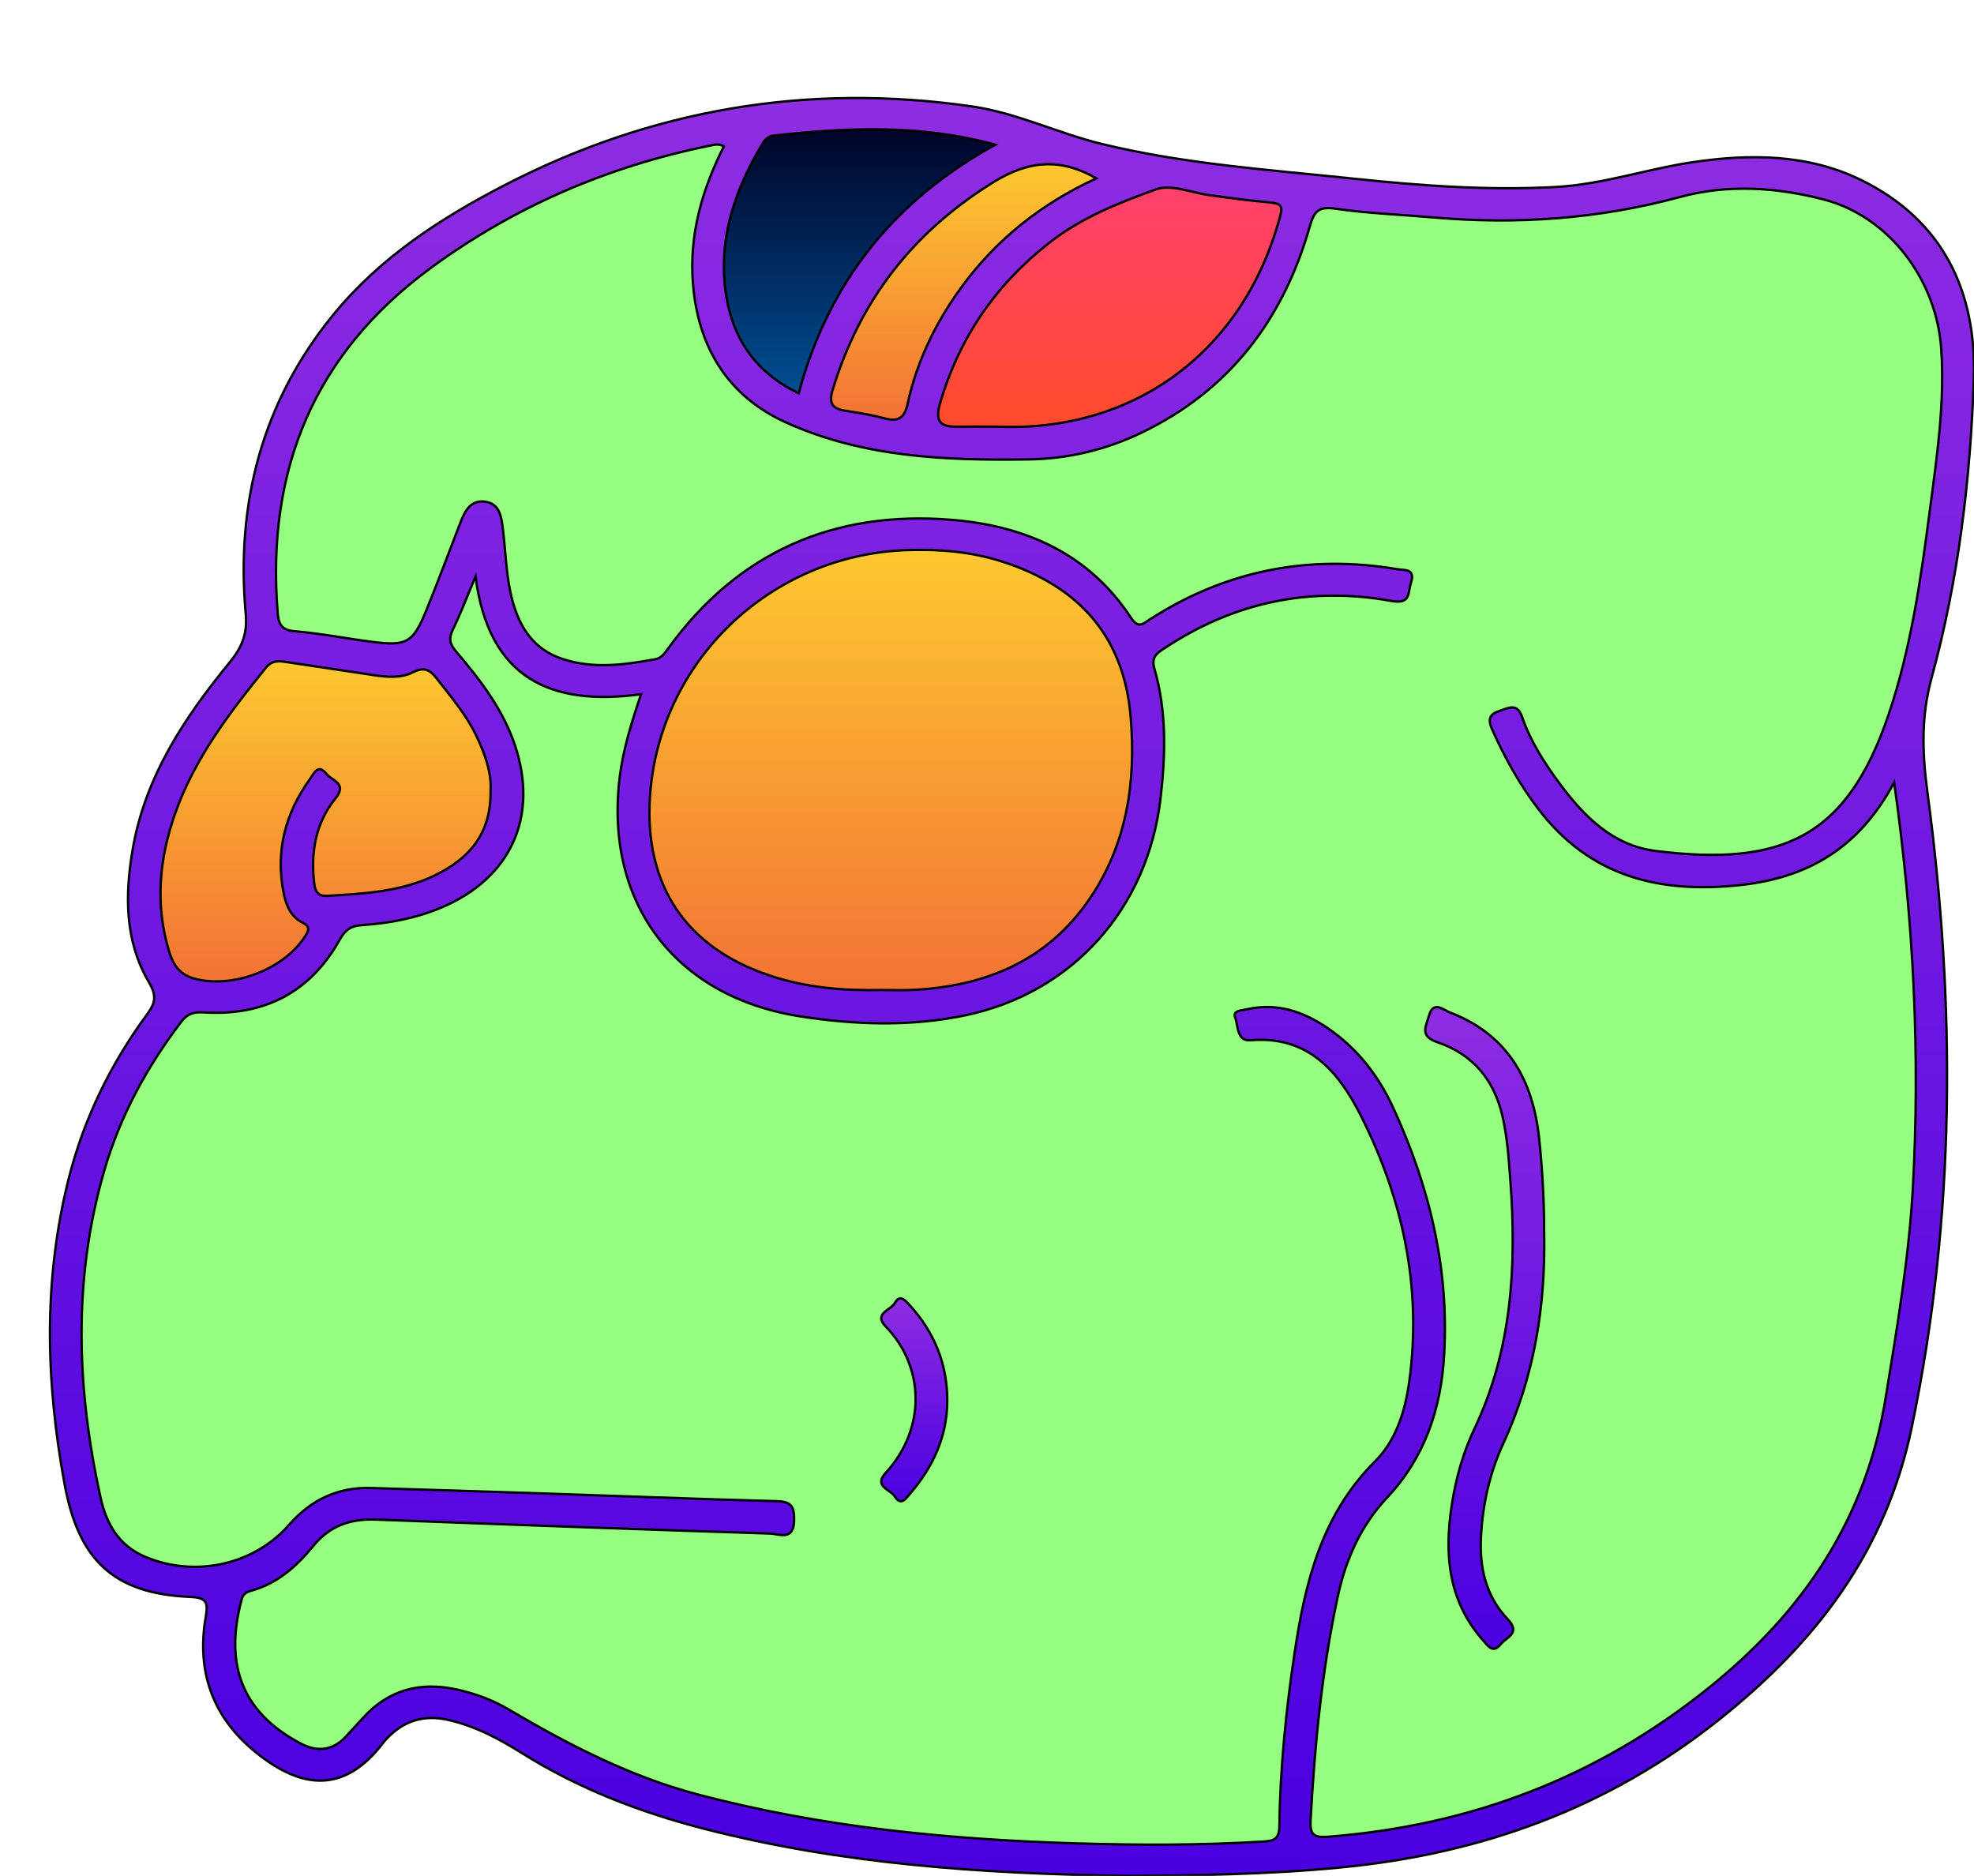 <?xml version="1.0" encoding="utf-8"?>
<svg viewBox="410.949 32.047 2941.365 2795.3" xmlns="http://www.w3.org/2000/svg" xmlns:xlink="http://www.w3.org/1999/xlink">
  <defs>
    <linearGradient id="color-22-0" gradientUnits="userSpaceOnUse" x1="1507.911" y1="146.049" x2="1507.911" y2="2795.3" xlink:href="#color-22"/>
    <linearGradient id="color-22">
      <stop style="stop-color: #8e2de2;" offset="0"/>
      <stop style="stop-color: #4a00e0;" offset="1"/>
    </linearGradient>
    <linearGradient id="color-28-1" gradientUnits="userSpaceOnUse" x1="1327.311" y1="819.377" x2="1327.311" y2="1475.439" xlink:href="#color-28"/>
    <linearGradient id="color-28">
      <stop style="stop-color: #fdc830;" offset="0"/>
      <stop style="stop-color: #f37335;" offset="1"/>
    </linearGradient>
    <linearGradient id="color-28-2" gradientUnits="userSpaceOnUse" x1="485.116" y1="985.476" x2="485.116" y2="1462.422" xlink:href="#color-28"/>
    <linearGradient id="color-23-0" gradientUnits="userSpaceOnUse" x1="1653.511" y1="279.559" x2="1653.511" y2="636.18" xlink:href="#color-23"/>
    <linearGradient id="color-23">
      <stop style="stop-color: #ff416c;" offset="0"/>
      <stop style="stop-color: #ff4b2b;" offset="1"/>
    </linearGradient>
    <linearGradient id="color-27-0" gradientUnits="userSpaceOnUse" x1="1280.869" y1="192.657" x2="1280.869" y2="586" xlink:href="#color-27"/>
    <linearGradient id="color-27">
      <stop style="stop-color: #000428;" offset="0"/>
      <stop style="stop-color: #004e92;" offset="1"/>
    </linearGradient>
    <linearGradient id="color-28-0" gradientUnits="userSpaceOnUse" x1="1435.969" y1="244.753" x2="1435.969" y2="625.326" xlink:href="#color-28"/>
    <linearGradient id="color-22-7" gradientUnits="userSpaceOnUse" x1="2212.381" y1="1500.743" x2="2212.381" y2="2456.867" xlink:href="#color-22"/>
    <linearGradient id="color-22-8" gradientUnits="userSpaceOnUse" x1="1362.296" y1="1934.823" x2="1362.296" y2="2237.06" xlink:href="#color-22"/>
  </defs>
  <g id="Layer_1" transform="matrix(1, 0, 0, 1, 410.949, 32.047)"/>
  <g id="Layer_2" transform="matrix(1, 0, 0, 1, 410.949, 32.047)">
    <g>
      <path class="st0" d="M1679.6,2795.3c-222-3.2-429.1-18.2-632-70.6c-95.1-24.6-185.8-59.7-269.5-112.1 c-34.5-21.6-70.5-40.9-111.2-49.9c-36-7.9-65.5,1.7-90.5,27.9c-2,2.1-3.8,4.3-5.5,6.5c-58.7,76.9-122.4,68.2-189,14.7 c-65.3-52.5-89.4-121-75.3-202.6c3.8-21.8,1-28.6-23.6-29.6c-114.4-5-166.1-55.4-186.8-168.2c-28-152.4-32-303.5,6.1-454.8 c22.6-89.7,62.5-171,116.9-245.2c12.7-17.3,14.5-27.6,2.5-48.1c-35.8-61-35.6-128.8-24.2-196.5c18.3-108.7,77-197.1,144.9-280 c17.7-21.6,26.4-41.8,23.8-71.3c-15-165.9,24.4-317,131.1-447.3c68.7-83.8,157.7-142.1,252.7-191.3 c220-114.2,453.3-153.7,698.4-118.3c66.6,9.6,128.3,40.1,193.7,56c123.2,29.9,249.3,38.4,374.8,51.6 c100.2,10.6,200.5,17.9,301.5,12.4c69.7-3.8,135.5-26.8,203.7-36.9c85.5-12.7,172.1-12.3,251.4,26.7 c121.9,60,172,166.2,167.6,296.7c-5.1,150.1-23.1,299.6-62.8,444.5c-16,58.4-14.1,112.6-6.4,170.2 c42.4,316.7,42.3,631.8-23.2,946.7c-38.5,185.3-142.6,320.5-285.7,434.8c-166.5,133.1-356.5,201.7-566.9,221.6 C1886.4,2793.5,1776.3,2794.6,1679.6,2795.3z" style="stroke: rgb(0, 0, 0); stroke-miterlimit: 10; stroke-width: 3.5px; fill: url(#color-22-0);"/>
      <path class="st0" d="M2822.4,1165.9c-52,97.3-128,142.1-229.5,153c-121.2,13-224.5-13-301.1-113.9 c-27.7-36.5-49.8-76.1-68.4-118c-6.9-15.5-3.9-22.9,11.1-27.7c13.1-4.2,26-12.7,33.6,9.3c12.5,36.2,33.2,68.3,55.8,98.9 c36.4,49.3,79.7,92.6,143.1,100.5c188.5,23.6,284.9-20.1,346.9-202.6c33.5-98.8,48-201,61.5-303.6c10.5-80.1,22.6-160,17.2-241.2 c-6.9-104.8-78.8-198.2-174.6-223.2c-70.9-18.5-143.7-23.1-214.4-3.9c-120.8,32.7-242.8,41.4-366.8,30.6 c-49.2-4.3-98.7-6.1-147.5-13.2c-25.2-3.6-31.4,4.5-37.7,26.7c-39.5,138.3-119.4,244.3-251.4,307.5 c-53.1,25.5-109.7,38.7-167.9,39.5c-122.9,1.8-245.9-3.1-360.3-54.7c-87.3-39.3-131.5-111.8-139.4-206.4 c-6.1-73.1,13.5-141,46-205.4c-7.9-4.5-14.4-2.4-20.8-1.1C906.1,247.9,767,307.5,642,399.2C468.2,526.8,396.7,699.9,413.7,912.5 c1.4,17.6,5.5,26.5,25.8,28.2c38.7,3.2,77,10.9,115.6,15.8c51,6.4,60.2,1.4,79.8-46.2c18-43.9,34.4-88.4,51.5-132.6 c6.5-16.7,15.2-32.8,36-30.2c21,2.6,24.3,20.1,26.6,38.2c5.7,44.1,4.8,89.2,22,131.5c13,31.9,34.6,54.1,67.4,64.8 c45.9,15.1,92,8.7,138.1,0.3c9.3-1.7,13.9-8.9,19-15.9c104.4-144.2,247.4-206.1,422.7-191.8c109.2,8.9,204.2,50.1,267,145.9 c11.2,17.1,18.1,8.8,28.7,2.1c112.9-72.6,235.8-96.7,367.9-74.5c10.5,1.8,27.7-1.3,20.6,20.3c-4.8,14.7,0.4,32.4-29.1,27.1 c-121-21.9-233.9,1.7-337,69.7c-11.2,7.4-21.5,12.8-16.2,31.1c18.5,63.7,16.7,128.5,9.1,193.9c-19,162.8-130.2,288.8-290,322.6 c-81.7,17.2-164.7,14.5-246.9,1.7c-187.2-29.1-292.2-170.2-268.8-357.3c5.1-40.7,17.1-79.3,31.7-122.7 c-133.8,18.1-226.9-22.5-246.6-175.4c-13.7,32.4-22.7,56.3-33.8,79c-6.4,13-4.9,21.4,4.6,32.5c35.8,42,69.5,85.6,87.6,138.9 c36,106.5-5.1,198.5-108.5,242.5c-38,16.2-78.1,23.8-119,26.5c-16,1.1-24.8,6.6-32.9,21.1c-44.1,79.5-113.4,114.7-203.2,109 c-15.2-1-24.3,2.1-33.5,14.2c-51.1,67.2-90.9,140.1-114.5,221.4c-47.1,162-41.4,324.7-5.5,487.6c8.5,38.6,26.9,71,65.5,87.6 c74,31.8,162.4,13.2,215.2-47.1c32.9-37.6,72.8-56.6,122.7-55c78.8,2.5,157.7,4.8,236.5,7.4c122.5,4.1,245,8.9,367.6,12.2 c21.8,0.6,26.2,8,25.9,28.6c-0.5,31.3-22.4,20.1-36.1,19.7c-195.7-6.3-391.3-13.4-586.9-20.8c-37.5-1.4-68.5,8.7-93.1,38.8 c-24.9,30.5-53.8,56.5-93.3,67.3c-6.8,1.9-11.6,4.7-13.7,12.5c-24.2,89.5-6.2,166,88.8,215.5c24.4,12.7,47.8,9.9,67.1-11.6 c8.3-9.2,16.7-18.2,25-27.3c38.2-41.9,85.3-54.1,139.8-42c27.1,6,52.8,15.4,76.7,29.5c89.4,52.6,180.6,100,282,126.8 c185.9,49.2,375.5,67.3,566.7,73c92.1,2.7,184.3,2.8,276.4-2.8c15.9-1,23.3-4,23.6-22.4c1.2-86.5,9.8-172.5,22.6-258.1 c15.7-105.4,40.1-206.3,119.8-285.8c31.3-31.2,45-74.5,51.1-118.7c19.3-140-9.3-272-72-396.5c-33.1-65.6-78.3-119.8-164.5-112.5 c-20.7,1.8-18.2-21.7-22.9-34.1c-4-10.5,10.2-10.3,17.7-12.1c43.8-9.9,82.7,2.9,118.6,27c44.5,29.9,76.5,70.6,98.9,119.1 c54.2,117.4,83.9,239.6,76.2,369.9c-4.8,80.6-29.3,152.5-85.2,212c-39.6,42.2-61.7,92.8-73.6,148.6c-23.3,109-34,219.4-40.1,330.5 c-1.1,20.6,2.1,27.8,25.6,26c212.4-16.5,401.6-88.1,568.7-222.8c140.6-113.4,233.3-251.2,262.6-431.7 c16.6-102.2,34-204.1,40.2-307.6C2861.4,1573.9,2851.8,1374.1,2822.4,1165.9z" style="stroke: rgb(0, 0, 0); stroke-miterlimit: 10; stroke-width: 3.5px; fill: rgb(150, 255, 130);"/>
      <path class="st0" d="M1314.6,1475.2c15.2,0,30.4,0.6,45.6-0.1 c108.1-5.3,200.3-43.4,263.1-135.3c56-82,69.7-175,61.4-272.1c-10.3-120.2-77.8-193.8-189.6-230.3 c-46.5-15.2-94.6-19.3-143.4-17.7c-204.4,6.8-370.8,166.7-383.3,368.9c-8.1,130.9,53.7,223.1,177.7,264.8 C1200.7,1471.9,1257.3,1476.5,1314.6,1475.2z" style="stroke: rgb(0, 0, 0); stroke-miterlimit: 10; stroke-width: 3.5px; fill: url(#color-28-1);"/>
      <path class="st0" d="M730.9,1178.1c1.7-26.2-7.9-53.8-20.6-80.6c-15.2-32.1-38-58.8-59.6-86.5 c-10.4-13.4-18.9-17.5-35.2-9.3c-18.2,9.2-38.8,7.3-58.8,4.3c-43.1-6.5-86.3-12.9-129.4-19.4c-11.4-1.7-21.8-3-30.8,8.1 c-54.5,67.3-107,135.8-136,218.8c-23.4,67-29.5,135-8.6,204c5.7,19.1,15.2,34.3,36.1,40.3c56.9,16.4,134-12.4,166.1-61.8 c6-9.2,9-15-3.7-21.4c-17.4-8.9-24.2-25.8-27.8-44.1c-12.3-62.3,2.4-118.5,39.1-169.4c5.7-7.9,11.8-24.2,24.8-7.8 c8,10.1,31.8,13.7,13.2,36.7c-29.5,36.5-37,80-31.5,126.3c1.5,12.9,6.4,19.3,19.4,18.6c55-3.1,110.3-6.1,161-30.8 C698.9,1279.4,732.2,1242.4,730.9,1178.1z" style="stroke: rgb(0, 0, 0); stroke-miterlimit: 10; stroke-width: 3.5px; fill: url(#color-28-2);"/>
      <path class="st0" d="M1488.1,635.8c198.7,7.9,358.3-108,415.3-299.2c10-33.6,10-33.1-23.9-36.2 c-25.5-2.3-50.8-6.1-76.2-9.4c-27.2-3.5-58-17.1-80.9-8.8c-55.3,20-111,42-158.6,79.3c-80.3,62.8-134.9,142.2-163.3,240.3 c-7.4,25.6,0.4,34.4,25.1,34C1446.4,635.5,1467.3,635.8,1488.1,635.8z" style="stroke: rgb(0, 0, 0); stroke-miterlimit: 10; stroke-width: 3.5px; fill: url(#color-23-0);"/>
      <path class="st0" d="M1190.1,586c44.5-164.8,140.9-286.6,293-370.4 c-113.4-30.9-221.9-25.4-330.7-13.5c-8.8,1-13.1,6.8-17.1,13.4c-38.3,64.1-62.6,132.5-55.4,208.1 C1086.8,496,1120.3,552.5,1190.1,586z" style="stroke: rgb(0, 0, 0); stroke-miterlimit: 10; stroke-width: 3.5px; fill: url(#color-27-0);"/>
      <path class="st0" d="M1633.6,265.8c-53.4-30.9-101-26.6-152.6,5.2c-119.7,73.8-199.6,175.8-240.3,309.9 c-5.9,19.3-1.1,28.1,18.4,31.1c19.7,3,39.4,6.2,58.6,11.3c20.8,5.6,30,0,34.8-21.9c13.7-63,41.4-120,79.1-172.1 C1484,356.9,1551.9,303.4,1633.6,265.8z" style="stroke: rgb(0, 0, 0); stroke-miterlimit: 10; stroke-width: 3.5px; fill: url(#color-28-0);"/>
      <path class="st0" d="M2300.8,1833.4c2.7,114.5-15.3,218.9-61.1,318.3c-20,43.3-30.3,89.4-32.9,137.5 c-2.6,46.8,7.2,89.4,39.8,123.6c20.2,21.2-2.4,27-10.5,37.3c-11.7,14.8-19.5,1.9-26.7-6.3c-52.4-59.4-57.5-129.9-45.8-203.6 c6.1-38.4,16.7-76,33.4-111.2c56.1-118,63-242.9,53.5-370.2c-2.4-32.1-4.5-64.2-11.8-95.9c-12.6-54.6-44.9-92.3-97-109.9 c-27.1-9.1-16.7-23.9-12.5-39.2c6.3-23.3,21-9.1,31.1-5.2c86.3,33,124,100.8,133.2,188.5 C2298.4,1744.4,2300.9,1791.8,2300.8,1833.4z" style="stroke: rgb(0, 0, 0); stroke-miterlimit: 10; stroke-width: 3.5px; fill: url(#color-22-7);"/>
      <path class="st0" d="M1411.5,2088.6c-0.5,52.7-21.3,97.3-55,136.6c-6.4,7.4-13.8,19.9-23.3,4.6c-6.5-10.4-32-14.8-13.5-35 c61.3-66.8,57.5-159.1,0.1-218.1c-18.9-19.4,7.5-24.2,13.5-35c7.3-13.2,15-4.6,21.7,2.6C1392.3,1985.2,1411.9,2033,1411.5,2088.6z " style="stroke: rgb(0, 0, 0); stroke-miterlimit: 10; stroke-width: 3.5px; fill: url(#color-22-8);"/>
    </g>
  </g>
</svg>